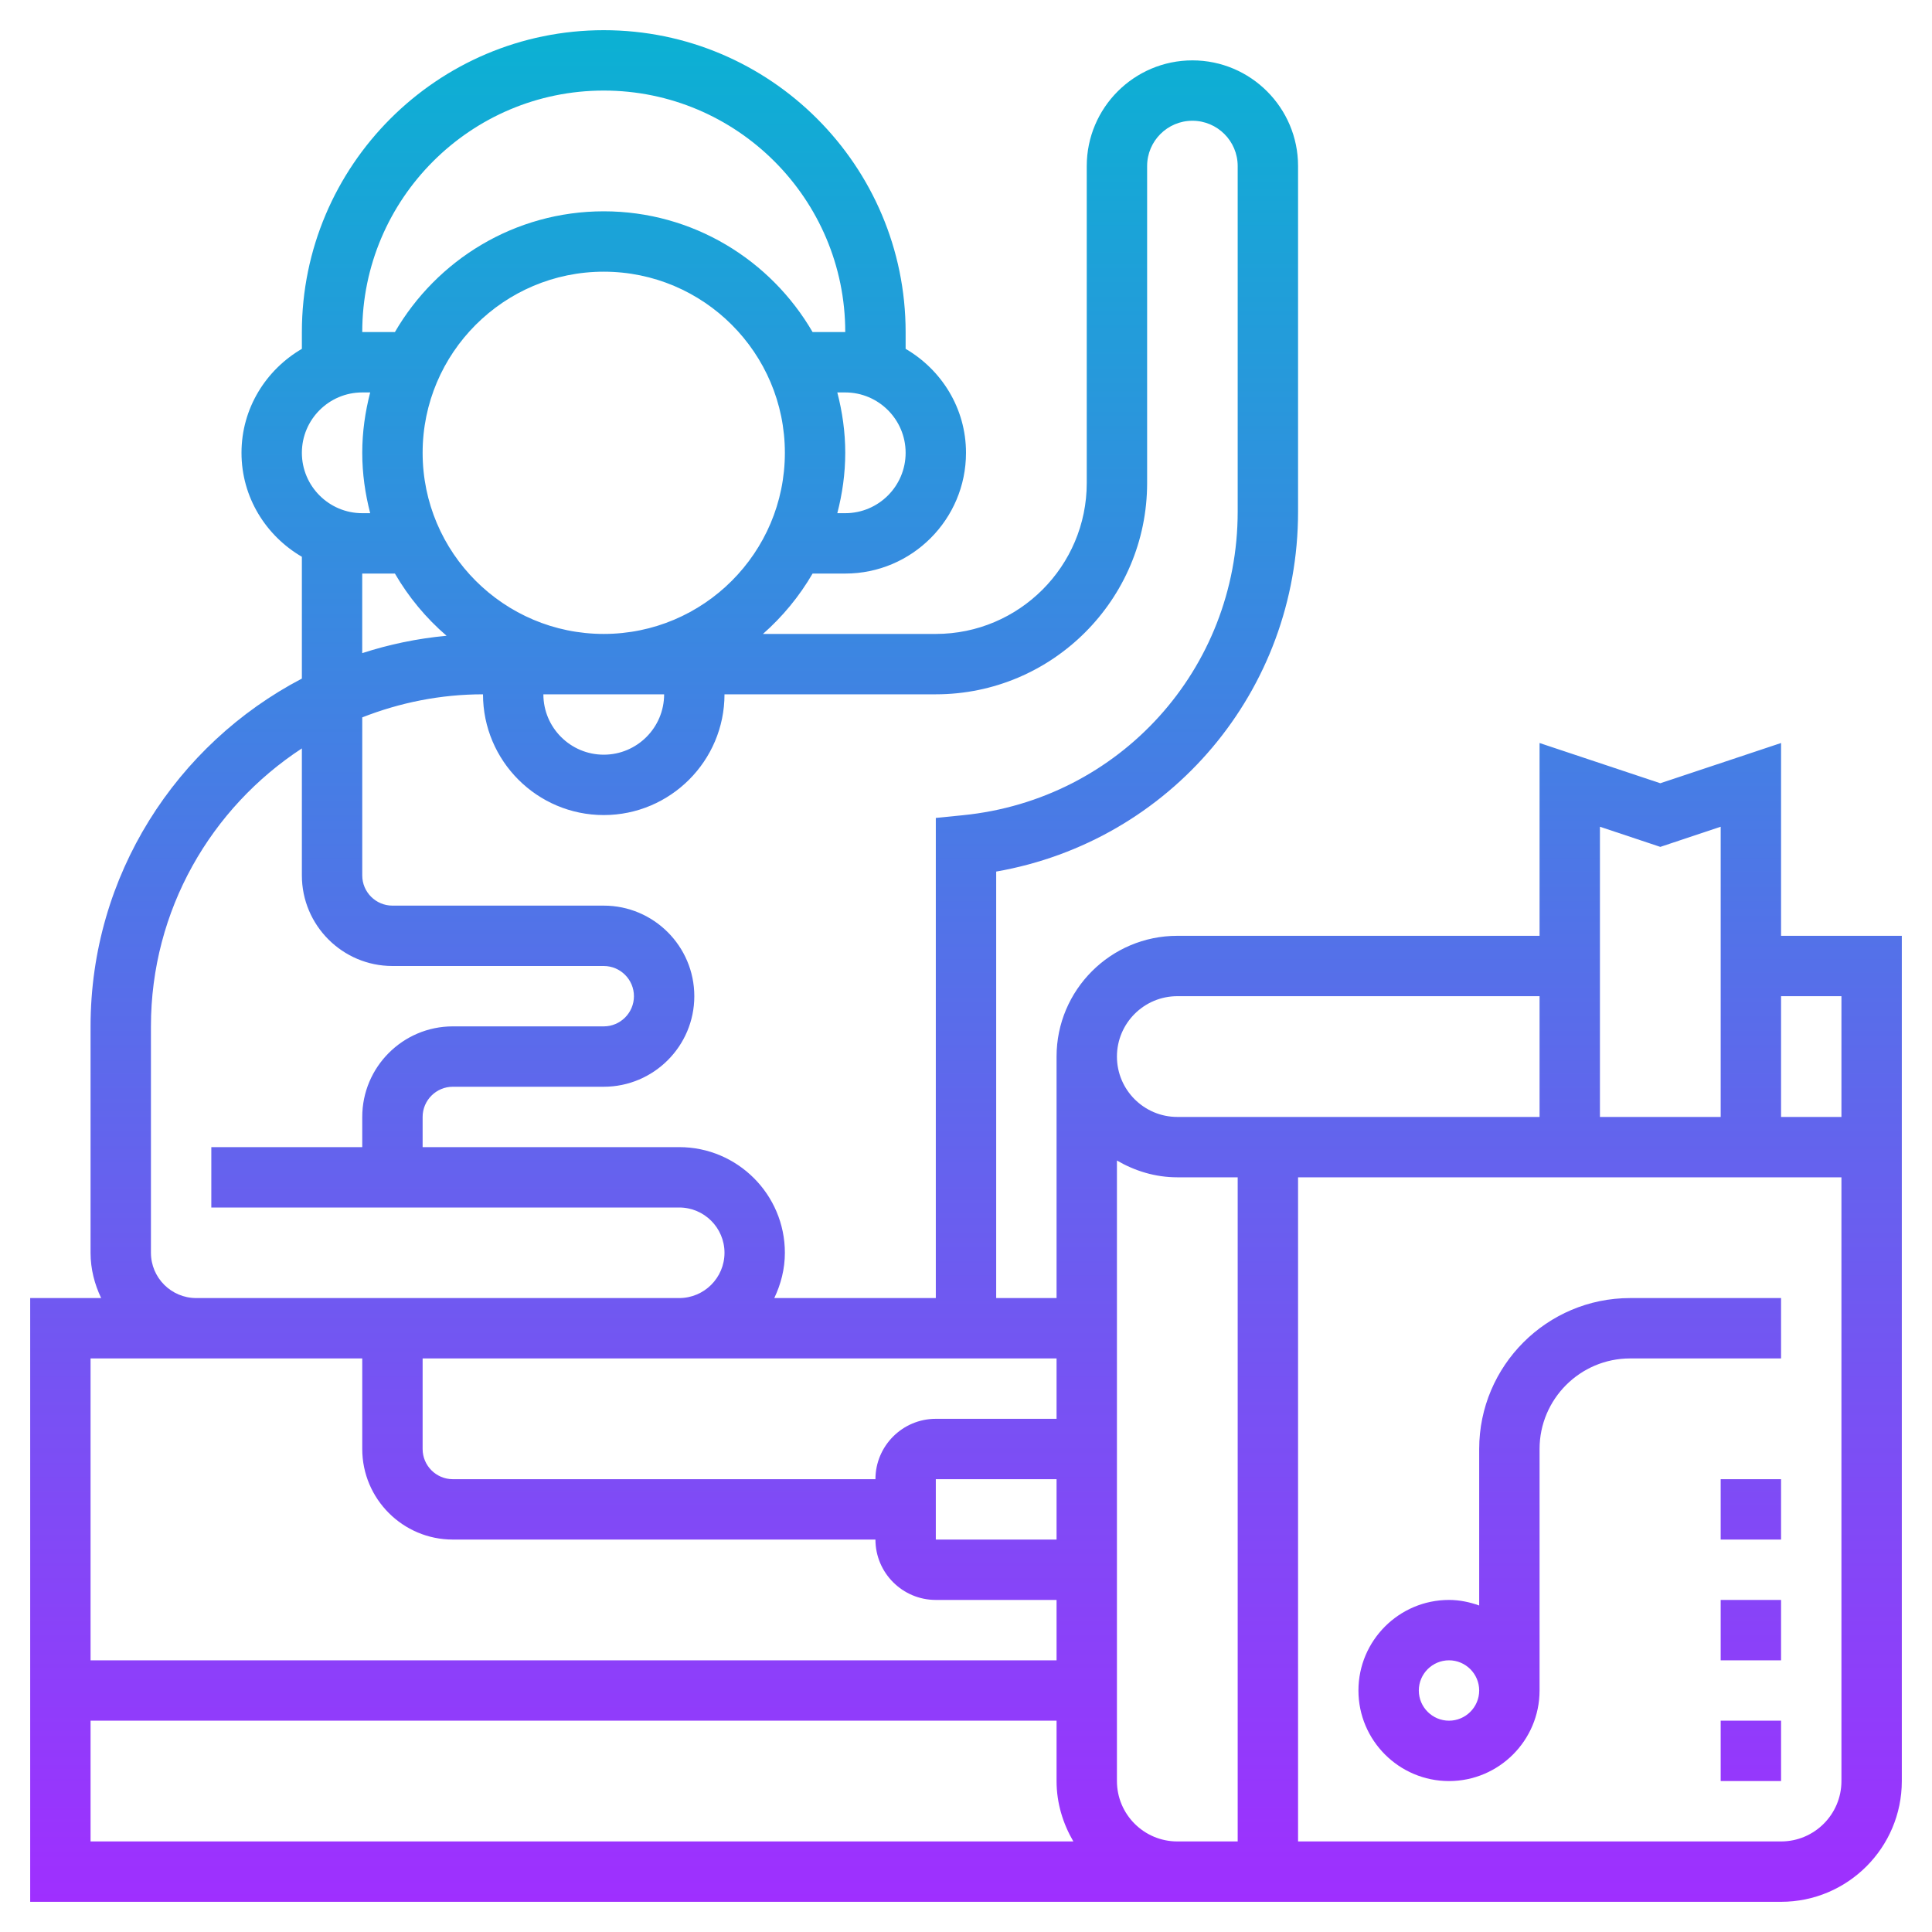 <svg id="Layer_5" enable-background="new 0 0 64 64" height="512" viewBox="0 0 64 64" width="512" xmlns="http://www.w3.org/2000/svg" xmlns:xlink="http://www.w3.org/1999/xlink"><linearGradient id="SVGID_1_" gradientUnits="userSpaceOnUse" x1="32" x2="32" y1="63" y2="1"><stop offset="0" stop-color="#9f2fff"/><stop offset="1" stop-color="#0bb1d3"/></linearGradient><path d="m48 59c1.654 0 3-1.346 3-3v-8c0-1.654 1.346-3 3-3h5v-2h-5c-2.757 0-5 2.243-5 5v5.184c-.314-.112-.648-.184-1-.184-1.654 0-3 1.346-3 3s1.346 3 3 3zm0-4c.551 0 1 .449 1 1s-.449 1-1 1-1-.449-1-1 .449-1 1-1zm11-30.387-4 1.333-4-1.333v6.387h-12c-2.206 0-4 1.794-4 4v8h-2v-14.128c5.761-1.007 10-5.981 10-11.921v-11.451c0-1.93-1.57-3.5-3.5-3.5s-3.5 1.57-3.5 3.5v10.5c0 2.757-2.243 5-5 5h-5.726c.65-.572 1.206-1.247 1.644-2h1.082c2.206 0 4-1.794 4-4 0-1.474-.81-2.75-2-3.444v-.556c0-5.514-4.486-10-10-10s-10 4.486-10 10v.556c-1.19.694-2 1.97-2 3.444s.81 2.75 2 3.444v4.035c-4.154 2.172-7 6.517-7 11.521v7.5c0 .539.133 1.044.351 1.5h-2.351v20h38 2 18c2.206 0 4-1.794 4-4v-20-4-4h-4zm-4 3.441 2-.667v9.613h-4v-9.613zm-16 4.946h12v4h-12c-1.103 0-2-.897-2-2s.897-2 2-2zm-4 18h-4v-2h4zm0-4h-4c-1.103 0-2 .897-2 2h-14c-.551 0-1-.449-1-1v-3h8.5 12.5zm3-31v-10.5c0-.827.673-1.5 1.5-1.5s1.5.673 1.5 1.5v11.45c0 5.213-3.912 9.536-9.1 10.055l-.9.09v15.905h-5.351c.218-.456.351-.961.351-1.5 0-1.93-1.57-3.5-3.5-3.5h-8.5v-1c0-.551.449-1 1-1h5c1.654 0 3-1.346 3-3s-1.346-3-3-3h-7c-.551 0-1-.449-1-1v-5.236c1.242-.487 2.588-.764 4-.764 0 2.206 1.794 4 4 4s4-1.794 4-4h7c3.86 0 7-3.14 7-7zm-16 7c0 1.103-.897 2-2 2s-2-.897-2-2zm-2-2c-3.309 0-6-2.691-6-6s2.691-6 6-6 6 2.691 6 6-2.691 6-6 6zm8-4h-.263c.166-.641.263-1.308.263-2s-.097-1.359-.263-2h.263c1.103 0 2 .897 2 2s-.897 2-2 2zm-8-14c4.411 0 8 3.589 8 8h-1.082c-1.386-2.387-3.965-4-6.918-4s-5.532 1.613-6.918 4h-1.082c0-4.411 3.589-8 8-8zm-8 10h.263c-.166.641-.263 1.308-.263 2s.097 1.359.263 2h-.263c-1.103 0-2-.897-2-2s.897-2 2-2zm0 6h1.082c.453.78 1.031 1.476 1.711 2.061-.966.089-1.9.285-2.794.575v-2.636zm-7 22.5v-7.5c0-3.852 1.994-7.242 5-9.208v4.208c0 1.654 1.346 3 3 3h7c.551 0 1 .449 1 1s-.449 1-1 1h-5c-1.654 0-3 1.346-3 3v1h-5v2h15.5c.827 0 1.5.673 1.5 1.5s-.673 1.5-1.5 1.5h-16c-.827 0-1.5-.673-1.5-1.5zm1.5 3.5h5.5v3c0 1.654 1.346 3 3 3h14c0 1.103.897 2 2 2h4v2h-32v-10zm-3.5 12h32v2c0 .732.212 1.409.556 2h-32.556zm36 4c-1.103 0-2-.897-2-2v-20.556c.591.344 1.268.556 2 .556h2v22zm22-2c0 1.103-.897 2-2 2h-16v-22h18zm0-26v2 2h-2v-4zm-4 24h2v2h-2zm0-4h2v2h-2zm0-4h2v2h-2z" fill="url(#SVGID_1_)"/></svg>